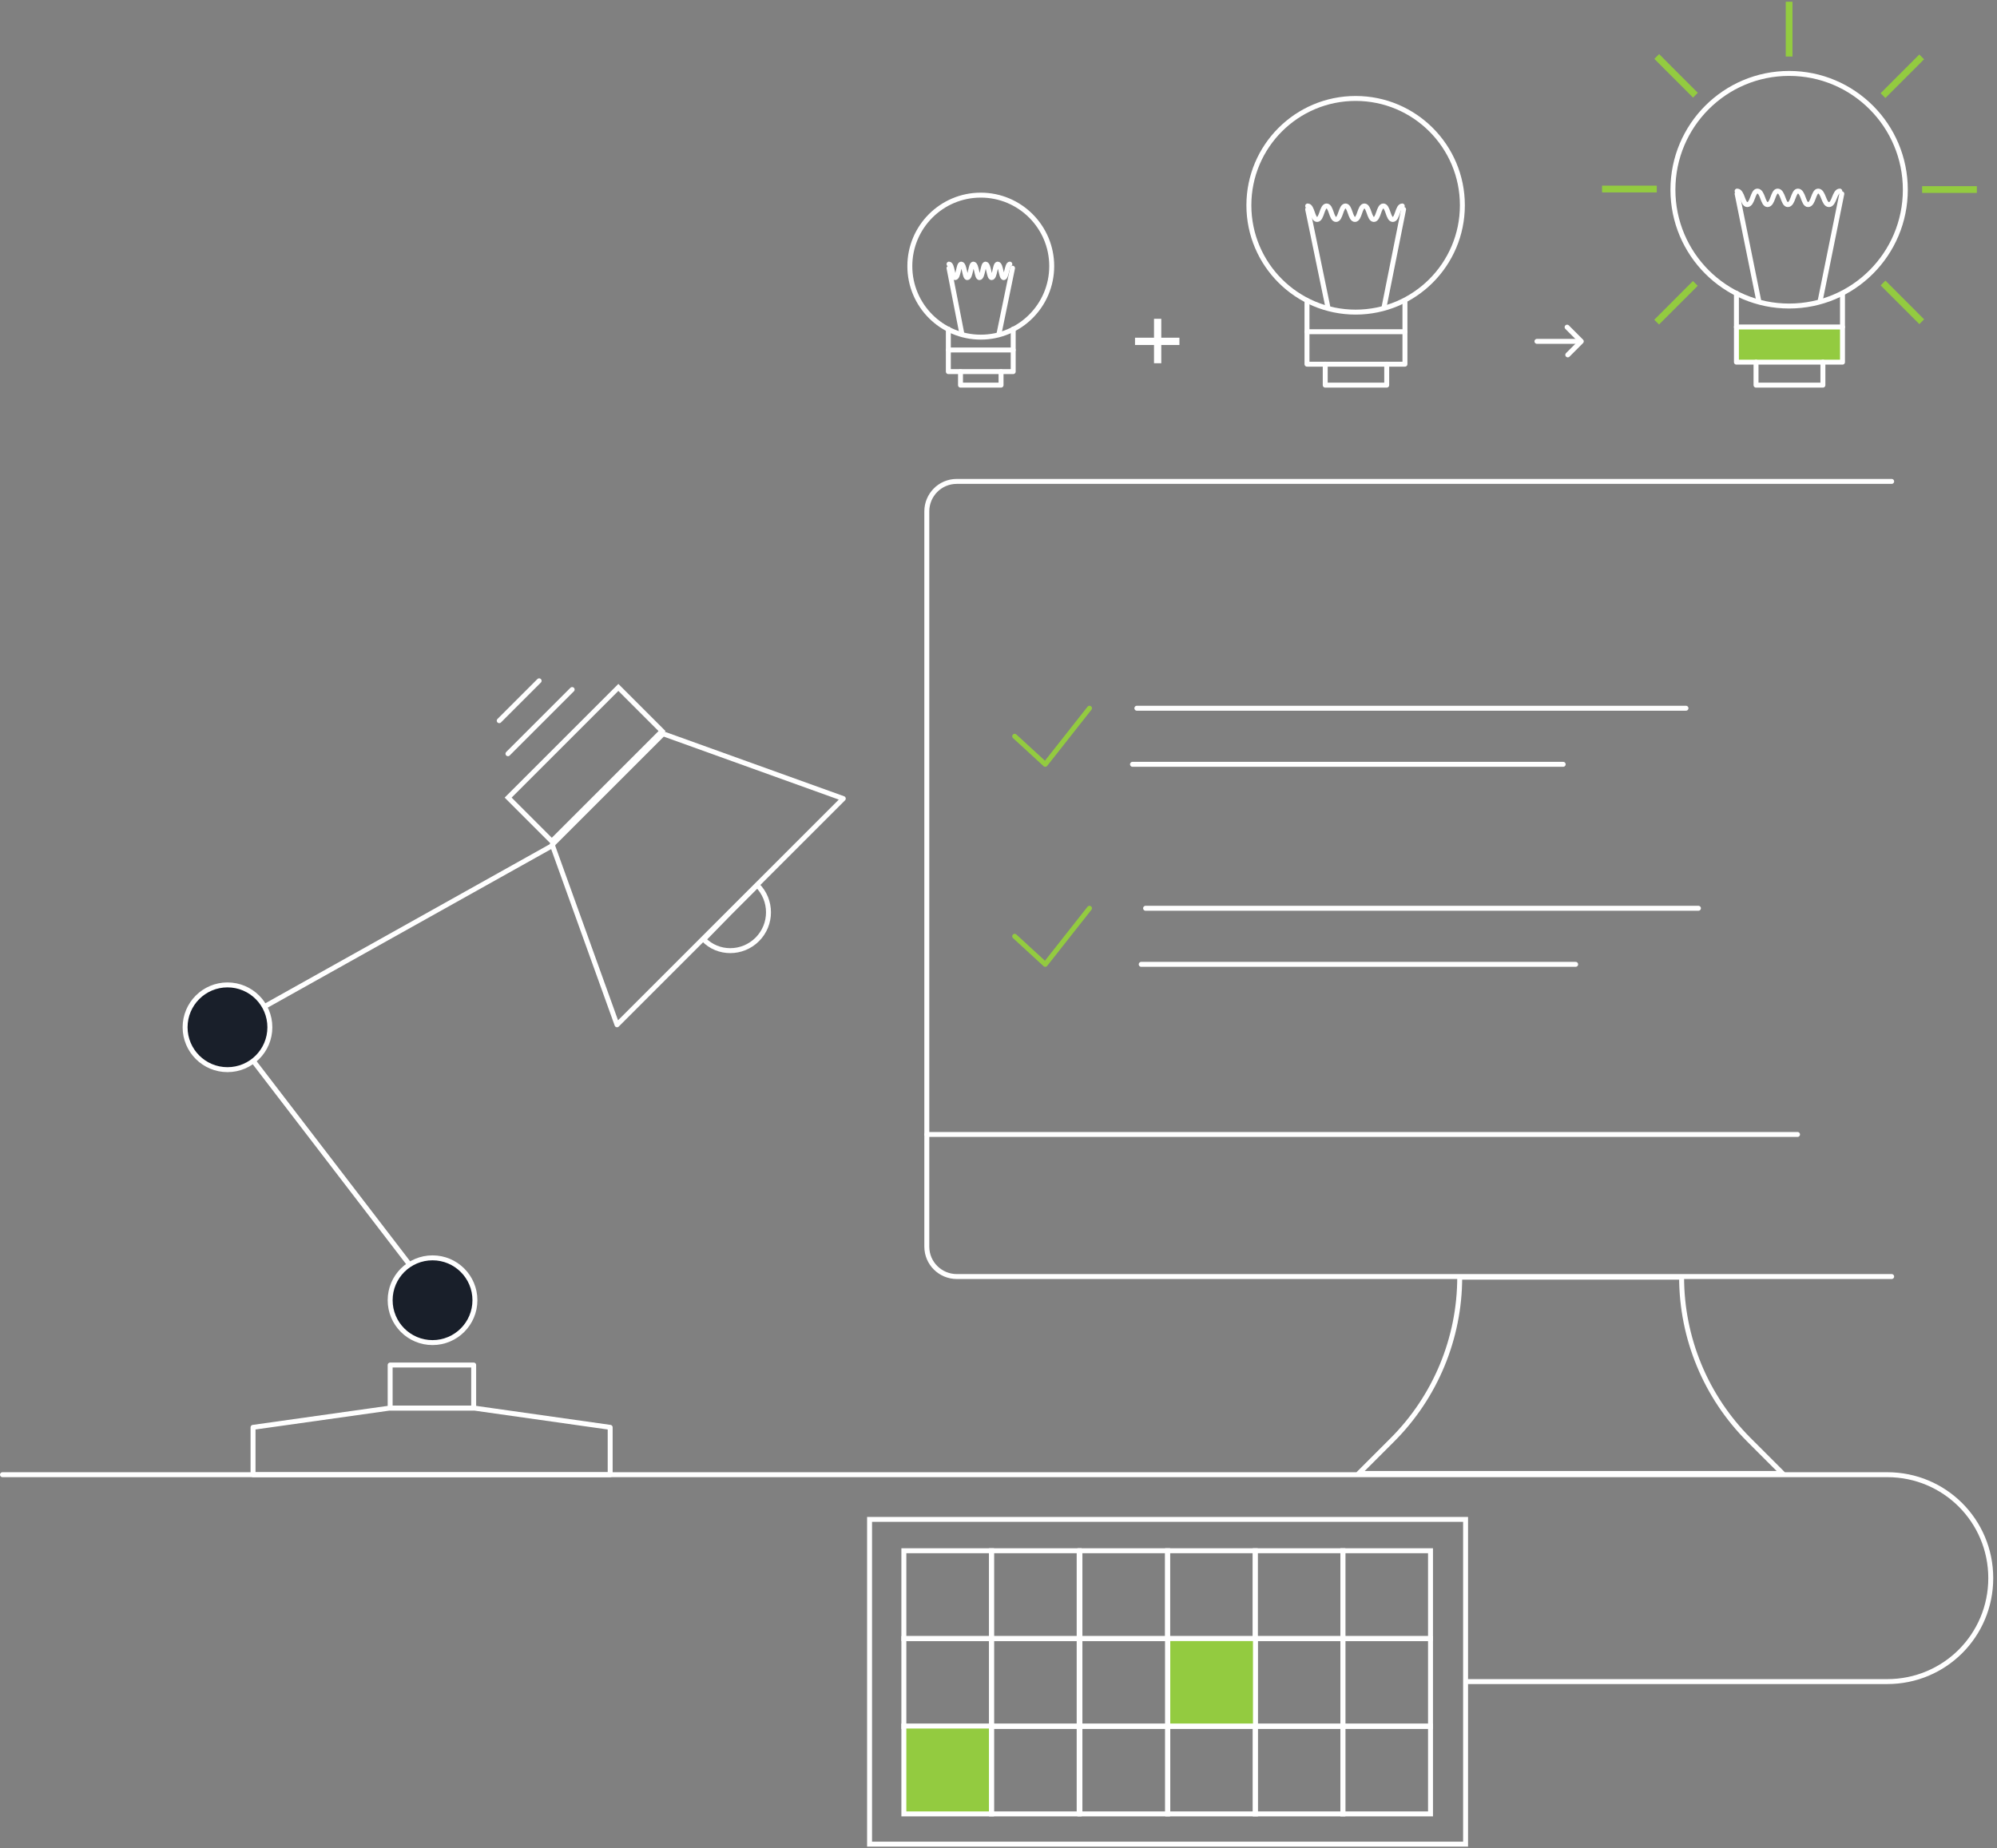 <svg width="404" height="374" viewBox="0 0 404 374" fill="none" xmlns="http://www.w3.org/2000/svg">
<rect x="0" y="0" width="404" height="374" fill="#808080" stroke="none"/>
<path d="M0.501 298.405H381.806C393.406 298.405 402.737 307.736 402.737 319.336C402.737 330.937 393.406 340.268 381.806 340.268H347.256H296.693" stroke="white" stroke-miterlimit="10" stroke-linecap="round" stroke-linejoin="round"/>
<path d="M95.827 276.212H78.93V284.913H95.827V276.212Z" stroke="white" stroke-miterlimit="10" stroke-linecap="round" stroke-linejoin="round"/>
<path d="M123.441 298.405H51.19V288.822L78.93 284.913H95.827L123.441 288.822V298.405Z" stroke="white" stroke-miterlimit="10" stroke-linecap="round" stroke-linejoin="round"/>
<path d="M88.387 263.099L46.02 207.87L111.84 171.051" stroke="white" stroke-miterlimit="10" stroke-linecap="round" stroke-linejoin="round"/>
<path d="M46.02 216.445C50.756 216.445 54.594 212.606 54.594 207.87C54.594 203.135 50.756 199.296 46.02 199.296C41.285 199.296 37.446 203.135 37.446 207.87C37.446 212.606 41.285 216.445 46.02 216.445Z" fill="#191F2A" stroke="white" stroke-miterlimit="10" stroke-linecap="round" stroke-linejoin="round"/>
<path d="M87.504 271.673C92.24 271.673 96.079 267.834 96.079 263.099C96.079 258.364 92.24 254.525 87.504 254.525C82.769 254.525 78.93 258.364 78.93 263.099C78.93 267.834 82.769 271.673 87.504 271.673Z" fill="#191F2A" stroke="white" stroke-miterlimit="10" stroke-linecap="round" stroke-linejoin="round"/>
<path d="M111.634 170.227L102.801 161.394L125.097 139.098L133.93 147.931L111.634 170.227Z" stroke="white"/>
<path d="M134.159 148.48L111.714 170.925L124.828 207.366L170.6 161.594L134.159 148.48Z" stroke="white" stroke-miterlimit="10" stroke-linecap="round" stroke-linejoin="round"/>
<path d="M147.777 184.543L153.199 179.121C156.225 182.148 156.225 187.065 153.199 190.091C150.173 193.118 145.255 193.118 142.355 190.091L147.777 184.543Z" stroke="white" stroke-miterlimit="10" stroke-linecap="round" stroke-linejoin="round"/>
<path d="M102.762 152.515L115.749 139.528" stroke="white" stroke-miterlimit="10" stroke-linecap="round" stroke-linejoin="round"/>
<path d="M100.997 145.832L109.067 137.762" stroke="white" stroke-miterlimit="10" stroke-linecap="round" stroke-linejoin="round"/>
<path d="M382.689 97.413H193.55C190.145 97.413 187.497 100.187 187.497 103.465V252.255C187.497 255.659 190.271 258.307 193.55 258.307H382.689" stroke="white" stroke-miterlimit="10" stroke-linecap="round" stroke-linejoin="round"/>
<path d="M187.496 229.558H363.648" stroke="white" stroke-miterlimit="10" stroke-linecap="round" stroke-linejoin="round"/>
<path d="M340.195 258.433H295.305C295.305 270.79 290.388 282.643 281.687 291.344L274.878 298.153H360.622L353.813 291.344C345.112 282.643 340.195 270.79 340.195 258.433Z" stroke="white" stroke-miterlimit="10" stroke-linecap="round" stroke-linejoin="round"/>
<path d="M231.755 183.787H343.599" stroke="white" stroke-miterlimit="10" stroke-linecap="round" stroke-linejoin="round"/>
<path d="M230.872 195.135H318.759" stroke="white" stroke-miterlimit="10" stroke-linecap="round" stroke-linejoin="round"/>
<path d="M205.275 189.461L211.454 195.135L220.407 183.786" stroke="#93CB40" stroke-miterlimit="10" stroke-linecap="round" stroke-linejoin="round"/>
<path d="M229.99 143.311H341.078" stroke="white" stroke-miterlimit="10" stroke-linecap="round" stroke-linejoin="round"/>
<path d="M229.107 154.659H316.237" stroke="white" stroke-miterlimit="10" stroke-linecap="round" stroke-linejoin="round"/>
<path d="M205.275 148.986L211.454 154.66L220.407 143.312" stroke="#93CB40" stroke-miterlimit="10" stroke-linecap="round" stroke-linejoin="round"/>
<path d="M194.314 75.196V77.933H202.515V75.196" stroke="white" stroke-miterlimit="10" stroke-linecap="round" stroke-linejoin="round"/>
<path d="M191.854 70.818H204.975" stroke="white" stroke-miterlimit="10" stroke-linecap="round" stroke-linejoin="round"/>
<path d="M194.587 67.534L191.99 54.263" stroke="white" stroke-miterlimit="10" stroke-linecap="round" stroke-linejoin="round"/>
<path d="M202.104 67.534L204.838 54.263" stroke="white" stroke-miterlimit="10" stroke-linecap="round" stroke-linejoin="round"/>
<path d="M191.99 53.442C192.674 53.442 192.674 56.178 193.22 56.178C193.904 56.178 193.904 53.442 194.45 53.442C195.134 53.442 195.134 56.178 195.681 56.178C196.364 56.178 196.364 53.442 196.911 53.442C197.594 53.442 197.594 56.178 198.141 56.178C198.824 56.178 198.824 53.442 199.371 53.442C200.054 53.442 200.054 56.178 200.601 56.178C201.284 56.178 201.284 53.442 201.831 53.442C202.515 53.442 202.515 56.178 203.061 56.178C203.608 56.178 203.745 53.442 204.291 53.442" stroke="white" stroke-miterlimit="10" stroke-linecap="round" stroke-linejoin="round"/>
<path d="M198.414 68.219C206.34 68.219 212.766 61.787 212.766 53.852C212.766 45.918 206.34 39.486 198.414 39.486C190.488 39.486 184.063 45.918 184.063 53.852C184.063 61.787 190.488 68.219 198.414 68.219Z" stroke="white" stroke-miterlimit="10" stroke-linecap="round" stroke-linejoin="round"/>
<path d="M191.854 66.577V75.196H204.975V66.577" stroke="white" stroke-miterlimit="10" stroke-linecap="round" stroke-linejoin="round"/>
<path d="M268.098 73.691V77.933H280.536V73.691" stroke="white" stroke-miterlimit="10" stroke-linecap="round" stroke-linejoin="round"/>
<path d="M264.408 67.124H284.226" stroke="white" stroke-miterlimit="10" stroke-linecap="round" stroke-linejoin="round"/>
<path d="M268.645 62.198L264.545 42.359" stroke="white" stroke-miterlimit="10" stroke-linecap="round" stroke-linejoin="round"/>
<path d="M279.989 62.198L283.953 42.359" stroke="white" stroke-miterlimit="10" stroke-linecap="round" stroke-linejoin="round"/>
<path d="M264.545 41.675C265.502 41.675 265.502 44.411 266.458 44.411C267.415 44.411 267.415 41.675 268.372 41.675C269.329 41.675 269.329 44.411 270.285 44.411C271.242 44.411 271.242 41.675 272.199 41.675C273.156 41.675 273.156 44.411 274.112 44.411C275.069 44.411 275.069 41.675 276.026 41.675C276.983 41.675 276.983 44.411 277.939 44.411C278.896 44.411 278.896 41.675 279.853 41.675C280.81 41.675 280.81 44.411 281.766 44.411C282.723 44.411 282.723 41.675 283.68 41.675" stroke="white" stroke-miterlimit="10" stroke-linecap="round" stroke-linejoin="round"/>
<path d="M274.249 63.156C286.175 63.156 295.844 53.477 295.844 41.538C295.844 29.599 286.175 19.921 274.249 19.921C262.322 19.921 252.653 29.599 252.653 41.538C252.653 53.477 262.322 63.156 274.249 63.156Z" stroke="white" stroke-miterlimit="10" stroke-linecap="round" stroke-linejoin="round"/>
<path d="M264.408 60.83V73.691H284.226V60.83" stroke="white" stroke-miterlimit="10" stroke-linecap="round" stroke-linejoin="round"/>
<path d="M372.744 66.166H351.285V73.281H372.744V66.166Z" fill="#93CB40"/>
<path d="M355.249 73.281V77.933H368.78V73.281" stroke="white" stroke-miterlimit="10" stroke-linecap="round" stroke-linejoin="round"/>
<path d="M351.285 66.166H372.744" stroke="white" stroke-miterlimit="10" stroke-linecap="round" stroke-linejoin="round"/>
<path d="M355.796 60.83L351.422 39.212" stroke="white" stroke-miterlimit="10" stroke-linecap="round" stroke-linejoin="round"/>
<path d="M368.233 60.83L372.607 39.212" stroke="white" stroke-miterlimit="10" stroke-linecap="round" stroke-linejoin="round"/>
<path d="M351.422 38.665C352.515 38.665 352.515 41.402 353.472 41.402C354.565 41.402 354.565 38.665 355.522 38.665C356.616 38.665 356.616 41.402 357.572 41.402C358.666 41.402 358.666 38.665 359.623 38.665C360.716 38.665 360.716 41.402 361.673 41.402C362.766 41.402 362.766 38.665 363.723 38.665C364.816 38.665 364.816 41.402 365.773 41.402C366.867 41.402 366.867 38.665 367.823 38.665C368.917 38.665 368.917 41.402 370.01 41.402C371.104 41.402 371.104 38.665 372.197 38.665" stroke="white" stroke-miterlimit="10" stroke-linecap="round" stroke-linejoin="round"/>
<path d="M361.946 61.925C374.93 61.925 385.455 51.389 385.455 38.392C385.455 25.395 374.93 14.858 361.946 14.858C348.963 14.858 338.438 25.395 338.438 38.392C338.438 51.389 348.963 61.925 361.946 61.925Z" stroke="white" stroke-miterlimit="10" stroke-linecap="round" stroke-linejoin="round"/>
<path d="M351.285 59.325V73.281H372.744V59.462" stroke="white" stroke-miterlimit="10" stroke-linecap="round" stroke-linejoin="round"/>
<path d="M362.629 0.355H361.263V11.438H362.629V0.355Z" fill="#93CB40"/>
<path d="M335.644 10.944L334.677 11.912L342.506 19.748L343.472 18.781L335.644 10.944Z" fill="#93CB40"/>
<path d="M381.43 56.78L380.464 57.748L388.292 65.584L389.259 64.617L381.43 56.78Z" fill="#93CB40"/>
<path d="M324.1 37.564L324.1 38.932L335.171 38.932L335.171 37.564L324.1 37.564Z" fill="#93CB40"/>
<path d="M388.854 37.669L388.854 39.037L399.925 39.037L399.925 37.669L388.854 37.669Z" fill="#93CB40"/>
<path d="M334.662 64.7L335.628 65.667L343.457 57.831L342.49 56.863L334.662 64.7Z" fill="#93CB40"/>
<path d="M380.452 18.864L381.418 19.831L389.247 11.995L388.28 11.027L380.452 18.864Z" fill="#93CB40"/>
<path d="M238.601 68.334H229.616V69.806H238.601V68.334Z" fill="white"/>
<path d="M234.931 73.502V64.508H233.46V73.502H234.931Z" fill="white"/>
<path d="M310.929 69.074L319.49 69.074" stroke="white" stroke-miterlimit="10" stroke-linecap="round" stroke-linejoin="round"/>
<path d="M317.03 66.2L319.9 69.074L317.166 71.81" stroke="white" stroke-miterlimit="10" stroke-linecap="round" stroke-linejoin="round"/>
<path d="M296.491 307.45H175.917V373.159H296.491V307.45Z" stroke="white" stroke-miterlimit="10" stroke-linecap="round"/>
<path d="M200.587 313.789H182.855V331.569H200.587V313.789Z" stroke="white" stroke-miterlimit="10" stroke-linecap="round"/>
<path d="M218.318 313.789H200.587V331.569H218.318V313.789Z" stroke="white" stroke-miterlimit="10" stroke-linecap="round"/>
<path d="M236.205 313.789H218.473V331.569H236.205V313.789Z" stroke="white" stroke-miterlimit="10" stroke-linecap="round"/>
<path d="M253.936 313.789H236.205V331.569H253.936V313.789Z" stroke="white" stroke-miterlimit="10" stroke-linecap="round"/>
<path d="M271.668 313.789H253.937V331.569H271.668V313.789Z" stroke="white" stroke-miterlimit="10" stroke-linecap="round"/>
<path d="M289.398 313.789H271.667V331.569H289.398V313.789Z" stroke="white" stroke-miterlimit="10" stroke-linecap="round"/>
<path d="M200.587 331.569H182.855V349.349H200.587V331.569Z" stroke="white" stroke-miterlimit="10" stroke-linecap="round"/>
<path d="M200.587 349.264H182.855V367.044H200.587V349.264Z" fill="#93CB40" stroke="white" stroke-miterlimit="10" stroke-linecap="round"/>
<path d="M218.318 331.569H200.587V349.349H218.318V331.569Z" stroke="white" stroke-miterlimit="10" stroke-linecap="round"/>
<path d="M218.318 349.264H200.587V367.044H218.318V349.264Z" stroke="white" stroke-miterlimit="10" stroke-linecap="round"/>
<path d="M236.205 331.569H218.473V349.349H236.205V331.569Z" stroke="white" stroke-miterlimit="10" stroke-linecap="round"/>
<path d="M236.205 349.264H218.473V367.044H236.205V349.264Z" stroke="white" stroke-miterlimit="10" stroke-linecap="round"/>
<path d="M271.668 331.569H253.937V349.349H271.668V331.569Z" stroke="white" stroke-miterlimit="10" stroke-linecap="round"/>
<path d="M271.668 349.264H253.937V367.044H271.668V349.264Z" stroke="white" stroke-miterlimit="10" stroke-linecap="round"/>
<path d="M253.979 331.569H236.248V349.349H253.979V331.569Z" fill="#93CB40" stroke="white" stroke-miterlimit="10" stroke-linecap="round"/>
<path d="M253.979 349.264H236.248V367.044H253.979V349.264Z" stroke="white" stroke-miterlimit="10" stroke-linecap="round"/>
<path d="M289.398 331.569H271.667V349.349H289.398V331.569Z" stroke="white" stroke-miterlimit="10" stroke-linecap="round"/>
<path d="M289.398 349.264H271.667V367.044H289.398V349.264Z" stroke="white" stroke-miterlimit="10" stroke-linecap="round"/>
</svg>
